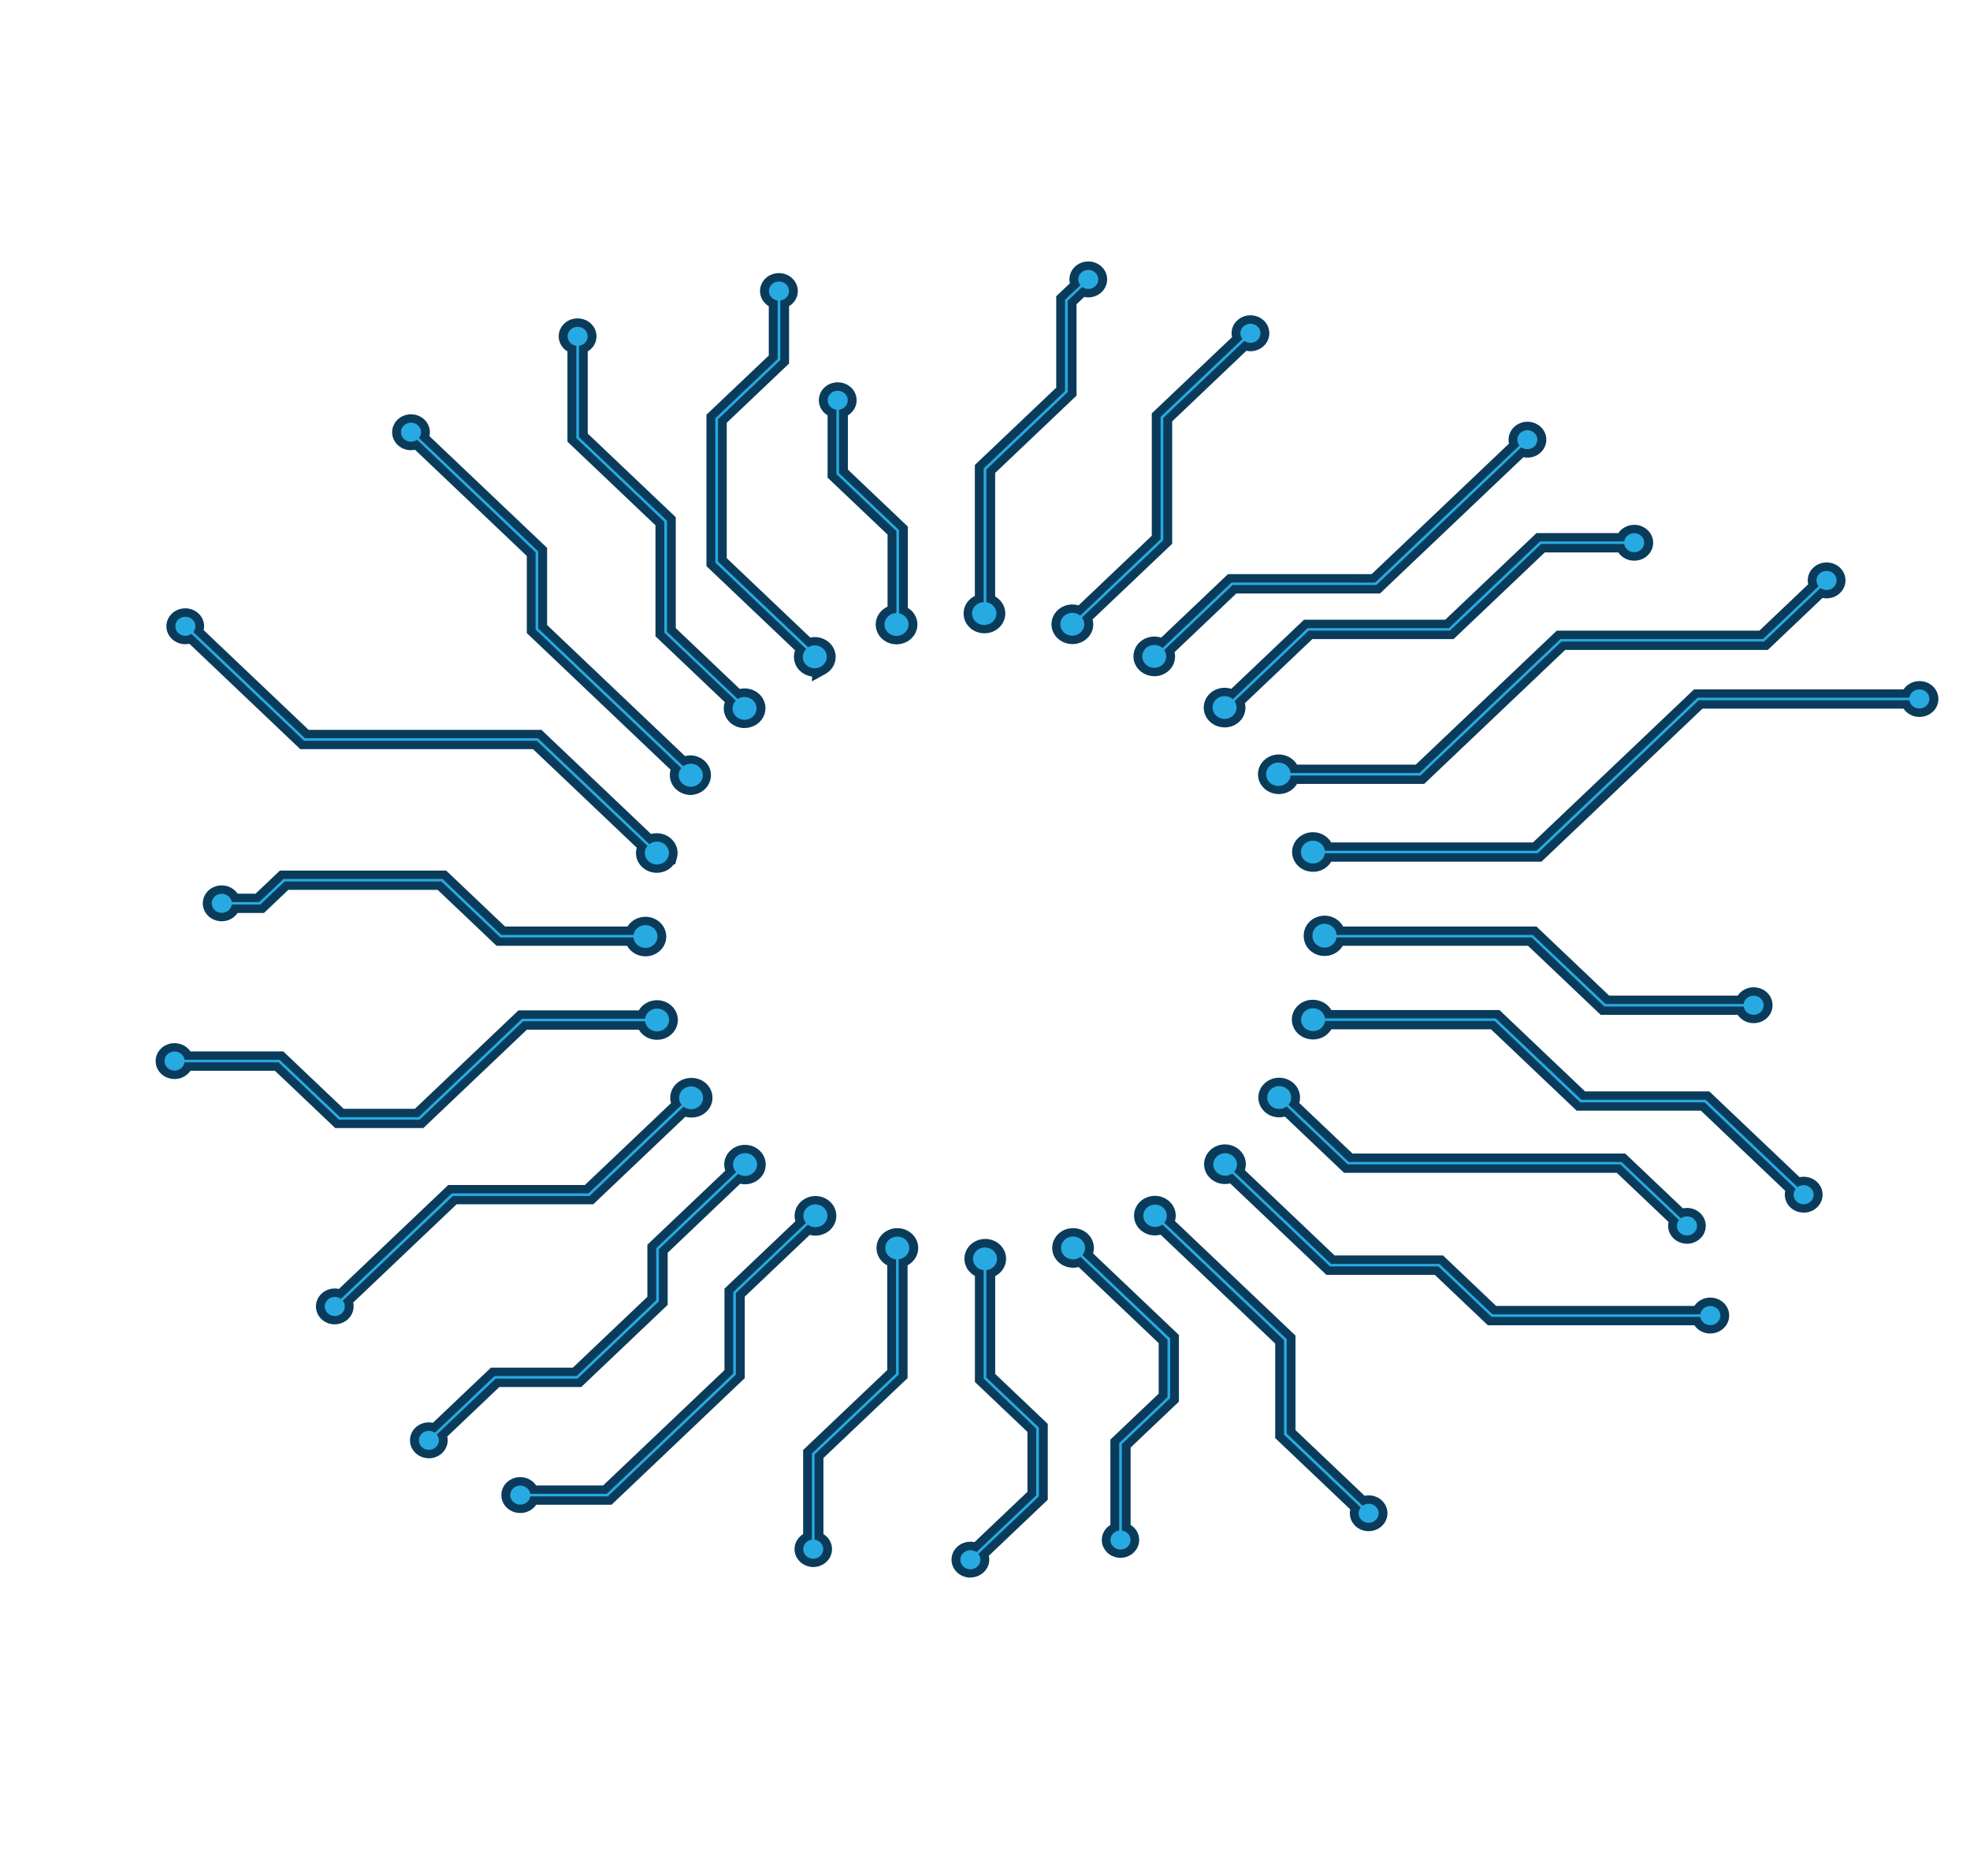 <svg
  width="546"
  height="520"
  viewBox="0 0 546 520"
  fill="none"
  xmlns="http://www.w3.org/2000/svg"
  class="flash"
>
<path
    d="M144.212 419.394C143.301 419.4 142.404 419.179 141.61 418.754C140.816 418.329 140.153 417.715 139.685 416.971C139.218 416.228 138.963 415.382 138.945 414.516C138.927 413.65 139.147 412.795 139.584 412.035C140.021 411.274 140.658 410.636 141.434 410.182C142.21 409.728 143.097 409.474 144.008 409.446C144.919 409.417 145.821 409.615 146.627 410.02C147.432 410.425 148.113 411.023 148.601 411.754H167.162L200.792 379.788V357.203L220.452 338.513C220.238 337.807 220.177 337.067 220.273 336.337C220.368 335.608 220.619 334.905 221.009 334.27C221.516 333.435 222.246 332.742 223.125 332.26C224.003 331.778 225 331.524 226.015 331.524C227.029 331.525 228.026 331.779 228.904 332.261C229.782 332.744 230.512 333.437 231.018 334.273C231.525 335.108 231.792 336.055 231.791 337.02C231.79 337.984 231.522 338.931 231.014 339.765C230.506 340.6 229.776 341.293 228.897 341.774C228.018 342.255 227.021 342.508 226.007 342.507C225.473 342.507 224.943 342.435 224.431 342.294L206.417 359.415V382.009L169.489 417.105H148.62C148.146 417.807 147.494 418.385 146.724 418.785C145.954 419.185 145.09 419.394 144.212 419.394Z"
    fill="#0A3B5B"
  />
<path
    d="M178.884 265.091C177.839 265.085 176.815 264.811 175.92 264.298C175.025 263.784 174.293 263.05 173.801 262.173H137.63L121.311 246.663H79.904L73.165 253.068H65.855C65.246 253.976 64.344 254.672 63.283 255.051C62.223 255.431 61.062 255.473 59.974 255.172C58.887 254.87 57.931 254.242 57.251 253.38C56.572 252.519 56.204 251.471 56.204 250.395C56.204 249.318 56.572 248.27 57.251 247.409C57.931 246.548 58.887 245.919 59.974 245.618C61.062 245.316 62.223 245.359 63.283 245.738C64.344 246.117 65.246 246.813 65.855 247.721H70.838L77.577 241.316H123.662L139.981 256.827H173.911C174.423 255.998 175.155 255.311 176.034 254.836C176.913 254.36 177.908 254.112 178.92 254.117C179.931 254.122 180.923 254.38 181.797 254.864C182.671 255.348 183.396 256.042 183.898 256.876C184.401 257.71 184.665 258.655 184.663 259.616C184.66 260.578 184.392 261.521 183.886 262.353C183.379 263.185 182.651 263.876 181.775 264.356C180.899 264.837 179.905 265.09 178.894 265.091V265.091H178.884Z"
    fill="#0A3B5B"
  />
<path
    d="M225.05 187.521C224.201 187.415 223.387 187.13 222.669 186.688C221.95 186.245 221.345 185.655 220.897 184.962C220.448 184.268 220.169 183.488 220.078 182.679C219.987 181.87 220.087 181.052 220.371 180.284L195.799 156.93V114.958L213.071 98.548V84.869C212.115 84.291 211.383 83.433 210.984 82.426C210.585 81.418 210.54 80.314 210.857 79.281C211.174 78.247 211.836 77.339 212.742 76.693C213.648 76.047 214.75 75.697 215.883 75.697C217.016 75.697 218.119 76.047 219.025 76.693C219.931 77.339 220.592 78.247 220.909 79.281C221.226 80.314 221.182 81.418 220.783 82.426C220.384 83.433 219.652 84.291 218.696 84.869V100.769L201.424 117.179V154.723L224.569 176.724C225.917 176.438 227.328 176.62 228.546 177.237C229.765 177.854 230.711 178.865 231.212 180.088C231.714 181.311 231.738 182.663 231.281 183.902C230.824 185.14 229.915 186.182 228.719 186.838L225.05 188.865V187.521Z"
    fill="#0A3B5B"
  />
<path
    d="M467.548 344.751C466.768 344.748 465.998 344.58 465.295 344.258C464.592 343.937 463.974 343.47 463.486 342.892C462.997 342.314 462.651 341.64 462.471 340.918C462.292 340.197 462.285 339.446 462.45 338.722L448.096 325.088H372.503L356.108 309.506C355.362 309.709 354.581 309.767 353.811 309.676C353.042 309.585 352.299 309.347 351.629 308.976C350.304 308.246 349.338 307.045 348.944 305.637C348.551 304.23 348.761 302.732 349.53 301.472C350.299 300.213 351.563 299.295 353.043 298.921C354.524 298.547 356.101 298.747 357.426 299.477C358.539 300.088 359.405 301.034 359.888 302.165C360.371 303.297 360.442 304.549 360.091 305.724L374.845 319.746H450.433L466.439 334.954C466.81 334.872 467.19 334.831 467.571 334.832C468.255 334.83 468.932 334.957 469.563 335.205C470.195 335.454 470.768 335.819 471.25 336.279C471.979 336.975 472.475 337.86 472.675 338.823C472.876 339.786 472.772 340.784 472.378 341.691C471.983 342.598 471.314 343.374 470.457 343.921C469.599 344.468 468.59 344.762 467.557 344.765L467.548 344.751Z"
    fill="#0A3B5B"
  />
<path
    d="M297.211 178.533C296.388 178.534 295.575 178.368 294.825 178.047C294.076 177.725 293.407 177.255 292.863 176.668C292.32 176.081 291.915 175.391 291.675 174.643C291.435 173.895 291.366 173.107 291.473 172.332C291.579 171.557 291.858 170.812 292.292 170.148C292.725 169.484 293.303 168.915 293.986 168.48C294.669 168.045 295.443 167.753 296.254 167.625C297.065 167.496 297.896 167.534 298.691 167.736C298.773 167.754 298.854 167.777 298.934 167.804L319.227 148.512V114.587L341.463 93.454C341.264 92.609 341.301 91.73 341.569 90.902C341.838 90.075 342.328 89.329 342.993 88.737C343.658 88.145 344.474 87.728 345.36 87.528C346.246 87.327 347.172 87.35 348.046 87.594C348.92 87.838 349.712 88.294 350.344 88.918C350.976 89.541 351.425 90.311 351.648 91.151C351.871 91.99 351.86 92.87 351.615 93.704C351.371 94.538 350.901 95.297 350.254 95.906C349.635 96.498 348.869 96.93 348.026 97.163C347.184 97.395 346.293 97.42 345.437 97.236L324.877 116.803V150.728L302.822 171.689C303.072 172.594 303.072 173.544 302.822 174.448C302.495 175.624 301.767 176.663 300.751 177.402C299.735 178.141 298.49 178.539 297.211 178.533V178.533Z"
    fill="#0A3B5B"
  />
<path
    d="M272.853 175.543C271.558 175.548 270.299 175.138 269.279 174.38C268.259 173.621 267.538 172.559 267.23 171.364C266.922 170.169 267.047 168.91 267.583 167.79C268.12 166.67 269.037 165.754 270.187 165.19V128.886L292.742 107.45V82.119L296.516 78.532C296.317 77.687 296.354 76.808 296.622 75.981C296.89 75.153 297.381 74.407 298.046 73.815C298.711 73.223 299.527 72.806 300.413 72.606C301.299 72.405 302.225 72.428 303.099 72.672C303.973 72.916 304.765 73.372 305.397 73.996C306.029 74.62 306.478 75.389 306.701 76.229C306.924 77.068 306.913 77.948 306.668 78.782C306.423 79.616 305.954 80.375 305.306 80.984C304.824 81.444 304.251 81.809 303.619 82.058C302.988 82.306 302.311 82.433 301.627 82.431C301.245 82.431 300.864 82.391 300.49 82.314L298.367 84.336V109.666L275.813 131.098V165.339C276.897 165.955 277.739 166.892 278.21 168.006C278.681 169.12 278.754 170.35 278.42 171.507C278.085 172.665 277.36 173.686 276.356 174.415C275.353 175.144 274.125 175.541 272.862 175.543V175.543H272.853Z"
    fill="#0A3B5B"
  />
<path
    d="M225.407 434.376C224.282 434.367 223.19 434.014 222.292 433.37C221.395 432.725 220.74 431.822 220.424 430.796C220.108 429.77 220.149 428.674 220.54 427.672C220.931 426.669 221.651 425.813 222.594 425.23V401.93L245.915 379.766V350.744C244.793 350.157 243.909 349.232 243.4 348.115C242.891 346.998 242.786 345.752 243.103 344.573C243.42 343.394 244.139 342.347 245.149 341.599C246.158 340.85 247.401 340.441 248.682 340.436C249.962 340.43 251.209 340.83 252.225 341.57C253.241 342.311 253.97 343.351 254.297 344.528C254.624 345.705 254.531 346.951 254.032 348.072C253.533 349.193 252.657 350.125 251.54 350.722V382.005L228.22 404.142V425.23C229.163 425.813 229.883 426.669 230.274 427.672C230.665 428.674 230.705 429.77 230.39 430.796C230.074 431.822 229.419 432.725 228.521 433.37C227.624 434.014 226.532 434.367 225.407 434.376V434.376Z"
    fill="#0A3B5B"
  />
<path
    d="M486.018 283.613C485.143 283.611 484.282 283.399 483.514 282.999C482.747 282.598 482.098 282.021 481.626 281.32H443.66L423.514 262.173H372.147C371.525 263.234 370.55 264.07 369.375 264.547C368.2 265.025 366.891 265.118 365.654 264.812C364.417 264.506 363.322 263.819 362.541 262.857C361.759 261.895 361.337 260.715 361.338 259.5V259.31C361.335 258.076 361.77 256.876 362.573 255.906C363.377 254.936 364.501 254.252 365.764 253.965C367.027 253.678 368.355 253.804 369.533 254.323C370.712 254.843 371.671 255.725 372.256 256.827H425.846L445.988 275.974H481.626C482.113 275.242 482.794 274.645 483.599 274.24C484.404 273.835 485.306 273.637 486.217 273.665C487.128 273.693 488.015 273.946 488.79 274.4C489.566 274.854 490.204 275.492 490.641 276.252C491.078 277.012 491.299 277.867 491.281 278.732C491.264 279.598 491.009 280.444 490.543 281.188C490.076 281.931 489.413 282.546 488.619 282.971C487.826 283.397 486.929 283.618 486.018 283.613V283.613Z"
    fill="#0A3B5B"
  />
<path
    d="M310.561 431.838C309.437 431.828 308.347 431.475 307.451 430.83C306.555 430.186 305.901 429.284 305.585 428.259C305.27 427.234 305.31 426.14 305.699 425.138C306.089 424.136 306.807 423.28 307.748 422.696V399.044L321.136 386.32V372.298L298.962 351.224H298.91C298.417 351.344 297.91 351.406 297.401 351.409C296.386 351.41 295.389 351.157 294.51 350.674C293.631 350.192 292.901 349.498 292.395 348.662C291.888 347.826 291.622 346.878 291.624 345.914C291.625 344.949 291.894 344.002 292.404 343.168C292.781 342.541 293.286 341.993 293.889 341.554C294.492 341.115 295.181 340.795 295.916 340.612C296.402 340.488 296.903 340.425 297.406 340.427C298.301 340.425 299.184 340.622 299.986 341.001C300.787 341.381 301.484 341.932 302.022 342.612C302.56 343.292 302.924 344.082 303.086 344.918C303.247 345.755 303.2 346.616 302.951 347.433L326.747 370.05V388.523L313.359 401.247V422.683C314.3 423.267 315.018 424.123 315.408 425.125C315.797 426.126 315.837 427.221 315.522 428.246C315.207 429.271 314.553 430.172 313.657 430.816C312.761 431.461 311.67 431.814 310.547 431.824L310.561 431.838Z"
    fill="#0A3B5B"
  />
<path
    d="M363.903 241.656C362.884 241.659 361.881 241.405 360.998 240.92C360.115 240.435 359.383 239.737 358.876 238.896C358.369 238.056 358.105 237.102 358.11 236.133C358.116 235.164 358.392 234.213 358.909 233.378C359.427 232.543 360.168 231.853 361.057 231.378C361.945 230.903 362.951 230.66 363.97 230.674C364.99 230.688 365.988 230.958 366.862 231.457C367.736 231.956 368.456 232.665 368.948 233.514H424.885L469.527 191.086H527.591C528.2 190.177 529.102 189.481 530.162 189.102C531.223 188.723 532.384 188.681 533.472 188.982C534.559 189.283 535.515 189.912 536.195 190.773C536.874 191.634 537.242 192.682 537.242 193.759C537.242 194.836 536.874 195.883 536.195 196.745C535.515 197.606 534.559 198.234 533.472 198.536C532.384 198.837 531.223 198.795 530.162 198.416C529.102 198.036 528.2 197.34 527.591 196.432H471.859L427.217 238.861H368.929C368.556 239.504 368.048 240.069 367.438 240.521C366.828 240.973 366.127 241.302 365.379 241.489C364.897 241.606 364.401 241.663 363.903 241.656V241.656Z"
    fill="#0A3B5B"
  />
<path
    d="M499.887 336.116C499.106 336.117 498.335 335.951 497.63 335.63C496.926 335.31 496.306 334.843 495.817 334.264C495.329 333.685 494.983 333.009 494.806 332.286C494.629 331.563 494.625 330.811 494.795 330.087L471.417 307.868H436.974L413.248 285.32H368.986C368.485 286.172 367.753 286.883 366.866 287.377C365.979 287.872 364.97 288.133 363.942 288.133C363.447 288.133 362.955 288.073 362.476 287.957C361.727 287.786 361.021 287.474 360.401 287.04C359.78 286.606 359.257 286.059 358.863 285.43C358.468 284.801 358.21 284.104 358.103 283.379C357.996 282.653 358.043 281.915 358.241 281.208C358.439 280.5 358.783 279.837 359.255 279.258C359.726 278.679 360.314 278.195 360.985 277.835C361.656 277.475 362.395 277.247 363.161 277.162C363.926 277.078 364.701 277.14 365.441 277.345C366.188 277.532 366.888 277.862 367.497 278.313C368.107 278.765 368.613 279.33 368.986 279.973H415.58L439.306 302.522H473.749L498.774 326.305C499.147 326.224 499.528 326.183 499.911 326.183C501.3 326.183 502.631 326.707 503.613 327.64C504.595 328.574 505.146 329.839 505.146 331.159C505.146 332.478 504.595 333.744 503.613 334.677C502.631 335.61 501.3 336.134 499.911 336.134L499.887 336.116Z"
    fill="#0A3B5B"
  />
<path
    d="M474.001 369.647C473.125 369.644 472.264 369.432 471.497 369.031C470.729 368.629 470.08 368.051 469.608 367.349H412.363L397.652 353.368H367.606L340.954 328.037C340.487 328.151 340.008 328.207 339.526 328.205C338.306 328.208 337.117 327.845 336.127 327.168C335.137 326.49 334.399 325.532 334.016 324.431C333.634 323.331 333.628 322.143 333.998 321.039C334.369 319.934 335.098 318.969 336.08 318.282C337.062 317.595 338.248 317.221 339.468 317.213C340.688 317.205 341.879 317.564 342.871 318.238C343.863 318.912 344.606 319.868 344.992 320.967C345.379 322.067 345.389 323.254 345.023 324.36L369.9 348.003H399.941L414.657 361.985H469.608C470.097 361.254 470.777 360.657 471.583 360.253C472.388 359.849 473.29 359.652 474.2 359.681C475.11 359.709 475.997 359.963 476.772 360.417C477.548 360.871 478.185 361.509 478.622 362.269C479.058 363.028 479.279 363.883 479.261 364.748C479.244 365.613 478.989 366.459 478.523 367.203C478.056 367.946 477.394 368.561 476.601 368.986C475.808 369.412 474.912 369.633 474.001 369.629V369.647Z"
    fill="#0A3B5B"
  />
<path
    d="M379.338 424.433C378.556 424.434 377.785 424.268 377.08 423.947C376.375 423.626 375.755 423.159 375.266 422.58C374.777 422 374.431 421.324 374.255 420.6C374.078 419.876 374.075 419.124 374.245 418.399L353.433 398.628V372.434L321.664 342.241C321.151 342.382 320.619 342.453 320.084 342.453C319.07 342.454 318.074 342.202 317.195 341.721C316.316 341.24 315.586 340.547 315.078 339.713C314.57 338.879 314.302 337.933 314.301 336.969C314.299 336.006 314.565 335.058 315.071 334.223C315.576 333.388 316.304 332.694 317.182 332.211C318.059 331.728 319.055 331.472 320.069 331.471C321.083 331.469 322.079 331.721 322.958 332.201C323.838 332.682 324.568 333.374 325.077 334.207C325.47 334.842 325.723 335.547 325.82 336.278C325.918 337.009 325.857 337.751 325.643 338.459L359.058 370.217V396.416L378.21 414.618C378.582 414.54 378.962 414.501 379.343 414.5C380.027 414.499 380.704 414.626 381.337 414.874C381.969 415.122 382.543 415.487 383.026 415.948C383.755 416.644 384.251 417.529 384.452 418.493C384.652 419.456 384.548 420.454 384.153 421.362C383.757 422.269 383.088 423.045 382.23 423.592C381.371 424.138 380.362 424.431 379.328 424.433H379.338Z"
    fill="#0A3B5B"
  />
<path
    d="M268.955 437.297C267.566 437.297 266.235 436.773 265.253 435.84C264.271 434.907 263.719 433.641 263.719 432.321C263.719 431.002 264.271 429.736 265.253 428.803C266.235 427.87 267.566 427.346 268.955 427.346C269.336 427.346 269.715 427.386 270.087 427.463L284.77 413.514V396.918L270.202 383.072V353.67C269.092 353.067 268.225 352.131 267.736 351.008C267.247 349.886 267.164 348.641 267.499 347.469C267.834 346.297 268.569 345.264 269.589 344.531C270.609 343.799 271.855 343.409 273.133 343.422C274.411 343.436 275.649 343.852 276.651 344.605C277.653 345.359 278.365 346.407 278.673 347.586C278.981 348.765 278.869 350.008 278.354 351.119C277.839 352.231 276.95 353.149 275.827 353.729V380.846L290.396 394.692V415.712L274.066 431.236C274.231 431.96 274.224 432.711 274.045 433.432C273.866 434.154 273.519 434.828 273.031 435.406C272.542 435.984 271.924 436.451 271.221 436.773C270.518 437.094 269.749 437.263 268.969 437.265L268.955 437.297Z"
    fill="#0A3B5B"
  />
<path
    d="M118.859 404.214C117.471 404.214 116.139 403.69 115.158 402.757C114.176 401.824 113.624 400.558 113.624 399.238C113.624 397.919 114.176 396.653 115.158 395.72C116.139 394.787 117.471 394.263 118.859 394.263C119.24 394.263 119.62 394.303 119.992 394.38L136.074 379.096H158.776L179.427 359.465V345.022L201.015 324.504C200.62 323.355 200.637 322.114 201.063 320.975C201.49 319.837 202.301 318.864 203.371 318.211C204.441 317.557 205.709 317.259 206.976 317.363C208.243 317.467 209.438 317.968 210.374 318.787C211.31 319.606 211.933 320.696 212.147 321.888C212.361 323.079 212.153 324.305 211.556 325.372C210.959 326.439 210.007 327.288 208.847 327.786C207.688 328.284 206.388 328.403 205.151 328.123L185.052 347.252V361.7L161.089 384.474H138.392L123.957 398.193C124.123 398.918 124.116 399.669 123.937 400.391C123.759 401.114 123.412 401.788 122.924 402.367C122.435 402.945 121.816 403.413 121.113 403.735C120.41 404.057 119.64 404.225 118.859 404.228V404.214Z"
    fill="#0A3B5B"
  />
<path
    d="M92.797 367.105C91.409 367.105 90.077 366.58 89.096 365.647C88.114 364.714 87.562 363.449 87.562 362.129C87.562 360.809 88.114 359.544 89.096 358.611C90.077 357.678 91.409 357.153 92.797 357.153C93.18 357.153 93.562 357.194 93.935 357.276L124.247 328.467H162.108L185.976 305.782C185.731 304.966 185.69 304.107 185.854 303.273C186.017 302.438 186.383 301.652 186.92 300.974C187.458 300.297 188.154 299.747 188.953 299.368C189.752 298.988 190.632 298.791 191.525 298.789C192.297 298.768 193.066 298.895 193.787 299.161C194.507 299.427 195.163 299.828 195.717 300.34C196.272 300.852 196.712 301.464 197.013 302.141C197.314 302.817 197.469 303.544 197.469 304.278C197.469 305.013 197.314 305.74 197.013 306.416C196.712 307.093 196.272 307.705 195.717 308.217C195.163 308.728 194.507 309.129 193.787 309.396C193.066 309.662 192.297 309.788 191.525 309.767C190.992 309.767 190.462 309.696 189.95 309.555L164.43 333.813H126.555L97.89 361.057C98.055 361.781 98.048 362.531 97.869 363.252C97.69 363.974 97.344 364.648 96.856 365.226C96.368 365.803 95.75 366.27 95.048 366.592C94.346 366.914 93.577 367.083 92.797 367.087V367.105Z"
    fill="#0A3B5B"
  />
<path
    d="M92.921 312.698L76.192 296.799H52.786C52.177 297.707 51.275 298.403 50.214 298.782C49.154 299.162 47.993 299.204 46.905 298.903C45.818 298.601 44.862 297.973 44.182 297.112C43.502 296.25 43.135 295.203 43.135 294.126C43.135 293.049 43.502 292.001 44.182 291.14C44.862 290.279 45.818 289.65 46.905 289.349C47.993 289.048 49.154 289.09 50.214 289.469C51.275 289.848 52.177 290.544 52.786 291.453H78.519L95.253 307.352H114.99L143.698 280.067H177.047C177.511 279.275 178.174 278.604 178.978 278.114C179.781 277.624 180.699 277.331 181.651 277.261C182.602 277.192 183.557 277.347 184.43 277.713C185.303 278.079 186.067 278.645 186.654 279.361C187.24 280.076 187.632 280.919 187.792 281.813C187.953 282.707 187.878 283.625 187.574 284.484C187.27 285.344 186.747 286.119 186.051 286.74C185.355 287.361 184.509 287.808 183.586 288.042C183.1 288.169 182.597 288.232 182.092 288.232C181.064 288.231 180.055 287.969 179.169 287.474C178.283 286.978 177.552 286.267 177.052 285.414H146.031L117.322 312.698H92.921Z"
    fill="#0A3B5B"
  />
<path
    d="M182.04 241.936C181.545 241.935 181.053 241.876 180.574 241.76C179.838 241.576 179.148 241.256 178.543 240.818C177.938 240.38 177.43 239.833 177.047 239.208C176.665 238.584 176.416 237.893 176.315 237.177C176.213 236.461 176.262 235.732 176.457 235.034C176.454 235.008 176.454 234.982 176.457 234.957L147.73 207.659H83.222L52.495 178.452C52.122 178.532 51.74 178.571 51.358 178.569V178.569C50.495 178.571 49.646 178.369 48.885 177.983C48.124 177.597 47.475 177.038 46.996 176.356C46.517 175.674 46.223 174.891 46.139 174.075C46.056 173.259 46.186 172.436 46.518 171.679C46.85 170.922 47.374 170.255 48.042 169.737C48.711 169.219 49.504 168.866 50.351 168.71C51.198 168.553 52.072 168.598 52.896 168.84C53.72 169.082 54.469 169.514 55.075 170.097C55.688 170.69 56.135 171.419 56.375 172.217C56.615 173.016 56.641 173.86 56.45 174.67L85.535 202.312H150.066L180.436 231.171C181.417 230.903 182.455 230.888 183.445 231.126C184.435 231.364 185.34 231.847 186.069 232.526C186.798 233.205 187.325 234.056 187.595 234.992C187.865 235.927 187.87 236.914 187.608 237.852L187.132 239.584H186.756C186.227 240.308 185.522 240.9 184.701 241.309C183.88 241.719 182.967 241.934 182.04 241.936Z"
    fill="#0A3B5B"
  />
<path
    d="M191.415 220.356C190.522 220.354 189.642 220.156 188.843 219.777C188.044 219.398 187.348 218.848 186.81 218.171C186.272 217.493 185.906 216.707 185.742 215.873C185.577 215.038 185.618 214.179 185.861 213.363L146.007 175.48V154.107L115.033 124.674C114.661 124.752 114.281 124.791 113.9 124.792V124.792C113.219 124.793 112.544 124.665 111.914 124.418C111.285 124.17 110.713 123.807 110.231 123.349C109.583 122.74 109.114 121.982 108.869 121.148C108.624 120.314 108.612 119.434 108.835 118.595C109.057 117.755 109.507 116.986 110.138 116.362C110.769 115.738 111.561 115.281 112.435 115.037C113.309 114.793 114.234 114.77 115.121 114.969C116.007 115.169 116.823 115.586 117.488 116.177C118.153 116.768 118.644 117.514 118.913 118.341C119.182 119.169 119.219 120.048 119.021 120.893L151.637 151.877V173.259L189.859 209.586C190.372 209.449 190.902 209.379 191.435 209.378C192.938 209.419 194.365 210.015 195.412 211.04C196.46 212.065 197.047 213.438 197.047 214.867C197.047 216.296 196.46 217.669 195.412 218.693C194.365 219.718 192.938 220.315 191.435 220.356H191.415Z"
    fill="#0A3B5B"
  />
<path
    d="M206.369 201.819C205.457 201.821 204.556 201.617 203.743 201.224C202.929 200.831 202.226 200.26 201.69 199.557C201.154 198.855 200.801 198.042 200.661 197.185C200.521 196.328 200.596 195.451 200.882 194.627L181.668 176.367V145.608L157.272 122.422V97.417C156.317 96.839 155.584 95.981 155.185 94.974C154.786 93.966 154.742 92.862 155.059 91.829C155.376 90.795 156.037 89.887 156.943 89.24C157.85 88.594 158.952 88.245 160.085 88.245C161.218 88.245 162.32 88.594 163.226 89.24C164.133 89.887 164.794 90.795 165.111 91.829C165.428 92.862 165.384 93.966 164.985 94.974C164.585 95.981 163.853 96.839 162.898 97.417V120.183L187.294 143.365V174.123L205.018 190.968C205.464 190.868 205.921 190.818 206.379 190.819C207.91 190.819 209.378 191.397 210.461 192.426C211.544 193.455 212.152 194.85 212.152 196.306C212.152 197.761 211.544 199.156 210.461 200.185C209.378 201.214 207.91 201.792 206.379 201.792L206.369 201.819Z"
    fill="#0A3B5B"
  />
<path
    d="M248.494 178.605C247.184 178.607 245.911 178.185 244.886 177.409C243.86 176.633 243.143 175.548 242.852 174.334C242.561 173.119 242.713 171.846 243.283 170.725C243.854 169.603 244.809 168.699 245.991 168.161V148.182L229.371 132.395V115.139C228.416 114.56 227.683 113.703 227.284 112.695C226.885 111.687 226.841 110.584 227.158 109.55C227.475 108.516 228.136 107.608 229.042 106.962C229.949 106.316 231.051 105.967 232.184 105.967C233.317 105.967 234.419 106.316 235.326 106.962C236.232 107.608 236.893 108.516 237.21 109.55C237.527 110.584 237.483 111.687 237.084 112.695C236.685 113.703 235.952 114.56 234.997 115.139V130.17L251.616 145.965V168.491C252.559 169.065 253.305 169.888 253.764 170.858C254.224 171.828 254.376 172.904 254.204 173.955C254.031 175.006 253.541 175.987 252.793 176.778C252.044 177.569 251.07 178.136 249.989 178.411C249.502 178.539 248.999 178.604 248.494 178.605V178.605Z"
    fill="#0A3B5B"
  />
<path
    d="M319.917 187.43C318.385 187.43 316.915 186.852 315.832 185.822C314.748 184.792 314.14 183.396 314.14 181.939C314.14 180.483 314.748 179.086 315.832 178.056C316.915 177.026 318.385 176.448 319.917 176.448C320.565 176.447 321.208 176.548 321.821 176.746L340.345 159.142H380.161L418.236 122.955C418.038 122.111 418.075 121.232 418.344 120.405C418.612 119.578 419.103 118.832 419.768 118.241C420.433 117.649 421.248 117.233 422.134 117.033C423.02 116.832 423.945 116.855 424.819 117.099C425.693 117.342 426.485 117.798 427.116 118.421C427.748 119.045 428.198 119.814 428.421 120.653C428.644 121.492 428.634 122.371 428.39 123.205C428.146 124.039 427.678 124.798 427.031 125.407C426.548 125.868 425.974 126.233 425.342 126.481C424.71 126.73 424.032 126.857 423.347 126.854C422.966 126.854 422.587 126.814 422.215 126.737L382.465 164.511H342.648L325.543 180.768C325.733 181.57 325.73 182.403 325.536 183.205C325.341 184.007 324.958 184.756 324.417 185.398C323.876 186.041 323.19 186.559 322.409 186.914C321.628 187.27 320.774 187.454 319.908 187.453L319.917 187.43Z"
    fill="#0A3B5B"
  />
<path
    d="M339.431 201.625C338.591 201.629 337.76 201.46 336.996 201.128C336.232 200.796 335.553 200.309 335.007 199.703C334.461 199.096 334.061 198.383 333.834 197.614C333.608 196.845 333.561 196.039 333.696 195.251C333.831 194.463 334.145 193.712 334.617 193.051C335.088 192.391 335.706 191.835 336.426 191.425C337.147 191.014 337.953 190.758 338.788 190.673C339.623 190.589 340.468 190.679 341.263 190.936L361.414 171.785H400.55L425.841 147.775H448.534C449.142 146.867 450.045 146.171 451.105 145.792C452.165 145.412 453.327 145.37 454.414 145.671C455.502 145.973 456.457 146.601 457.137 147.463C457.817 148.324 458.185 149.372 458.185 150.448C458.185 151.525 457.817 152.573 457.137 153.434C456.457 154.295 455.502 154.924 454.414 155.225C453.327 155.526 452.165 155.484 451.105 155.105C450.045 154.726 449.142 154.03 448.534 153.122H428.154L402.873 177.149H363.727L345.037 194.917C345.234 195.721 345.236 196.557 345.045 197.363C344.854 198.168 344.475 198.922 343.934 199.569C343.394 200.215 342.707 200.738 341.925 201.097C341.143 201.456 340.285 201.643 339.417 201.643L339.431 201.625Z"
    fill="#0A3B5B"
  />
<path
    d="M354.428 220.112C353.542 220.111 352.669 219.917 351.875 219.544C351.081 219.172 350.387 218.631 349.848 217.964C349.308 217.296 348.937 216.52 348.764 215.695C348.59 214.87 348.617 214.018 348.845 213.205C349.176 212.038 349.902 211.007 350.911 210.271C351.92 209.535 353.156 209.136 354.428 209.134C355.436 209.135 356.427 209.386 357.302 209.862C358.178 210.338 358.908 211.022 359.42 211.848L359.477 211.943H392.402L431.476 174.806H487.637L501.153 161.96C500.954 161.115 500.991 160.236 501.259 159.408C501.527 158.581 502.018 157.834 502.683 157.243C503.348 156.651 504.164 156.234 505.05 156.034C505.936 155.833 506.862 155.856 507.736 156.1C508.61 156.344 509.402 156.8 510.034 157.424C510.666 158.047 511.115 158.817 511.338 159.656C511.561 160.496 511.55 161.376 511.305 162.21C511.06 163.044 510.591 163.803 509.943 164.412C509.462 164.873 508.889 165.238 508.257 165.487C507.625 165.735 506.948 165.862 506.265 165.859C505.882 165.859 505.501 165.819 505.127 165.742L489.964 180.153H433.804L394.73 217.289H359.472C358.97 218.153 358.23 218.871 357.331 219.365C356.448 219.85 355.447 220.108 354.428 220.112V220.112Z"
    fill="#0A3B5B"
  />
<path
    d="M224.326 339.758C225.092 340.177 226.001 340.29 226.855 340.072C227.708 339.854 228.435 339.323 228.876 338.595C229.18 338.096 229.335 337.529 229.324 336.953C229.313 336.377 229.137 335.814 228.815 335.326C228.493 334.838 228.037 334.443 227.496 334.183C226.955 333.923 226.35 333.809 225.745 333.852C225.141 333.894 224.56 334.093 224.066 334.426C223.571 334.76 223.182 335.215 222.939 335.743C222.697 336.271 222.611 336.852 222.69 337.423C222.769 337.994 223.011 338.534 223.389 338.984L203.214 358.158V380.752L168.152 414.075H146.959C146.864 413.41 146.508 412.804 145.961 412.379C145.414 411.954 144.718 411.743 144.013 411.788C143.309 411.833 142.648 412.13 142.166 412.621C141.683 413.111 141.415 413.757 141.415 414.428C141.415 415.099 141.683 415.745 142.166 416.236C142.648 416.726 143.309 417.023 144.013 417.068C144.718 417.113 145.414 416.902 145.961 416.477C146.508 416.052 146.864 415.446 146.959 414.781H168.461L203.957 381.042V358.425L223.917 339.454C224.046 339.565 224.182 339.666 224.326 339.758Z"
    fill="#27AAE1"
  />
<path
    d="M178.875 256.429C178.077 256.433 177.307 256.71 176.705 257.208C176.103 257.706 175.709 258.393 175.595 259.143H138.949L122.629 243.633H78.591L71.847 250.038H64.232C64.138 249.371 63.781 248.764 63.233 248.338C62.685 247.913 61.987 247.701 61.282 247.746C60.576 247.791 59.914 248.089 59.431 248.58C58.948 249.071 58.679 249.718 58.679 250.391C58.679 251.063 58.948 251.71 59.431 252.201C59.914 252.692 60.576 252.991 61.282 253.035C61.987 253.08 62.685 252.868 63.233 252.443C63.781 252.017 64.138 251.41 64.232 250.743H72.156L78.895 244.338H122.343L138.663 259.849H175.576C175.629 260.463 175.869 261.049 176.268 261.535C176.666 262.022 177.204 262.387 177.818 262.587C178.431 262.786 179.092 262.811 179.721 262.659C180.349 262.507 180.916 262.183 181.354 261.729C181.792 261.274 182.081 260.708 182.185 260.1C182.289 259.492 182.205 258.868 181.941 258.305C181.678 257.742 181.248 257.264 180.703 256.93C180.158 256.596 179.523 256.421 178.875 256.425V256.429Z"
    fill="#27AAE1"
  />
<path
    d="M222.932 183.672C223.225 184.153 223.647 184.552 224.154 184.829C224.661 185.106 225.236 185.251 225.821 185.25C226.41 185.245 226.987 185.089 227.491 184.798V184.798C227.87 184.59 228.203 184.313 228.469 183.983C228.736 183.653 228.931 183.277 229.045 182.875C229.158 182.473 229.187 182.054 229.13 181.642C229.073 181.229 228.931 180.832 228.712 180.472C228.493 180.111 228.202 179.795 227.855 179.542C227.508 179.289 227.112 179.103 226.689 178.995C226.266 178.888 225.825 178.86 225.391 178.914C224.957 178.969 224.539 179.103 224.16 179.311C224.103 179.343 224.06 179.384 224.003 179.415L199.002 155.654V116.211L216.269 99.801V83.304C216.97 83.215 217.61 82.876 218.058 82.356C218.506 81.835 218.73 81.172 218.683 80.501C218.636 79.83 218.322 79.201 217.806 78.742C217.289 78.282 216.608 78.026 215.9 78.026C215.192 78.026 214.511 78.282 213.994 78.742C213.478 79.201 213.164 79.83 213.117 80.501C213.07 81.172 213.294 81.835 213.742 82.356C214.19 82.876 214.83 83.215 215.531 83.304V99.507L198.259 115.922V155.976L223.436 179.904C222.935 180.396 222.615 181.029 222.524 181.708C222.433 182.387 222.576 183.076 222.932 183.672Z"
    fill="#27AAE1"
  />
<path
    d="M356.198 301.477C355.819 301.269 355.401 301.134 354.967 301.08C354.533 301.026 354.092 301.053 353.669 301.161C353.246 301.269 352.85 301.454 352.503 301.708C352.156 301.961 351.865 302.277 351.646 302.637C351.427 302.997 351.285 303.395 351.228 303.807C351.171 304.22 351.2 304.639 351.313 305.041C351.427 305.442 351.622 305.819 351.889 306.149C352.155 306.479 352.488 306.756 352.867 306.964C353.371 307.243 353.944 307.39 354.528 307.389C355.286 307.389 356.021 307.143 356.612 306.692L373.517 322.754H449.096L465.339 338.206C464.91 338.74 464.71 339.41 464.781 340.079C464.851 340.748 465.187 341.367 465.719 341.81C466.252 342.253 466.941 342.486 467.648 342.464C468.356 342.442 469.027 342.165 469.528 341.689C470.028 341.214 470.32 340.575 470.343 339.903C470.367 339.231 470.12 338.575 469.655 338.069C469.189 337.563 468.538 337.244 467.834 337.177C467.13 337.11 466.425 337.3 465.863 337.708L449.415 322.076H373.822L357.136 306.217C357.239 306.092 357.332 305.961 357.416 305.824C357.639 305.463 357.784 305.063 357.843 304.649C357.902 304.234 357.874 303.813 357.761 303.409C357.647 303.005 357.451 302.626 357.183 302.294C356.915 301.963 356.58 301.685 356.198 301.477V301.477Z"
    fill="#27AAE1"
  />
<path
    d="M296.349 176.1C297.014 176.265 297.716 176.23 298.36 176.001C299.003 175.772 299.556 175.36 299.943 174.821C300.33 174.281 300.533 173.641 300.522 172.988C300.512 172.336 300.29 171.702 299.886 171.174L322.411 149.76V115.836L344.876 94.486C345.437 94.893 346.14 95.082 346.843 95.015C347.546 94.948 348.196 94.63 348.661 94.125C349.126 93.62 349.371 92.965 349.348 92.294C349.324 91.623 349.033 90.986 348.534 90.511C348.034 90.037 347.364 89.76 346.658 89.738C345.952 89.715 345.263 89.949 344.732 90.391C344.2 90.833 343.865 91.45 343.795 92.118C343.724 92.786 343.923 93.455 344.352 93.988L321.669 115.542V149.466L299.386 170.649C298.96 170.296 298.446 170.052 297.893 169.939C297.341 169.827 296.767 169.85 296.226 170.007C295.685 170.163 295.195 170.448 294.802 170.834C294.409 171.22 294.126 171.695 293.979 172.214C293.865 172.617 293.836 173.038 293.893 173.451C293.951 173.865 294.094 174.264 294.314 174.625C294.534 174.986 294.828 175.303 295.177 175.556C295.526 175.809 295.925 175.993 296.349 176.1V176.1Z"
    fill="#27AAE1"
  />
<path
    d="M272.853 173.223C273.689 173.22 274.493 172.918 275.106 172.377C275.719 171.836 276.095 171.096 276.16 170.304C276.226 169.512 275.975 168.725 275.458 168.1C274.942 167.475 274.197 167.058 273.371 166.931V130.134L295.921 108.698V83.368L299.928 79.559C300.49 79.966 301.193 80.156 301.896 80.089C302.599 80.022 303.248 79.703 303.713 79.198C304.178 78.693 304.424 78.038 304.4 77.368C304.377 76.697 304.086 76.059 303.586 75.585C303.087 75.11 302.416 74.833 301.711 74.811C301.005 74.789 300.316 75.022 299.785 75.464C299.253 75.906 298.918 76.524 298.847 77.192C298.777 77.859 298.976 78.528 299.405 79.061L295.183 83.078V108.409L272.629 129.84V166.899C272.191 166.913 271.761 167.009 271.363 167.181C270.964 167.353 270.605 167.598 270.306 167.902C270.007 168.206 269.774 168.563 269.62 168.952C269.466 169.342 269.395 169.756 269.409 170.172C269.424 170.588 269.525 170.997 269.706 171.375C269.887 171.754 270.144 172.095 270.464 172.38C270.784 172.664 271.159 172.885 271.569 173.032C271.979 173.178 272.415 173.246 272.853 173.232V173.223Z"
    fill="#27AAE1"
  />
<path
    d="M249.551 342.879C249.128 342.771 248.687 342.744 248.253 342.799C247.82 342.854 247.401 342.989 247.023 343.197C246.644 343.406 246.312 343.683 246.046 344.013C245.78 344.343 245.585 344.72 245.472 345.122C245.359 345.524 245.331 345.943 245.388 346.355C245.446 346.768 245.589 347.165 245.808 347.525C246.027 347.885 246.319 348.2 246.666 348.453C247.013 348.706 247.41 348.891 247.833 348.999C248 349.042 248.17 349.072 248.342 349.089V380.752L225.021 402.889V426.79C224.321 426.88 223.683 427.219 223.237 427.738C222.79 428.258 222.567 428.92 222.615 429.59C222.662 430.259 222.975 430.887 223.491 431.345C224.006 431.804 224.686 432.059 225.392 432.059C226.099 432.059 226.779 431.804 227.294 431.345C227.81 430.887 228.123 430.259 228.17 429.59C228.218 428.92 227.995 428.258 227.548 427.738C227.102 427.219 226.464 426.88 225.764 426.79V403.183L249.084 381.019V349.062C249.853 348.975 250.566 348.637 251.101 348.106C251.636 347.574 251.959 346.882 252.016 346.148C252.072 345.414 251.858 344.685 251.41 344.085C250.962 343.485 250.308 343.052 249.56 342.86L249.551 342.879Z"
    fill="#27AAE1"
  />
<path
    d="M367.116 262.667C367.934 262.664 368.722 262.375 369.33 261.855C369.938 261.335 370.324 260.621 370.414 259.849H424.528L444.669 278.996H483.272C483.367 279.662 483.724 280.27 484.271 280.695C484.819 281.121 485.517 281.332 486.222 281.288C486.928 281.243 487.59 280.945 488.073 280.454C488.557 279.963 488.825 279.315 488.825 278.643C488.825 277.97 488.557 277.323 488.073 276.832C487.59 276.341 486.928 276.043 486.222 275.998C485.517 275.953 484.819 276.165 484.271 276.591C483.724 277.016 483.367 277.624 483.272 278.29H444.979L424.823 259.147H370.424C370.401 258.308 370.028 257.511 369.387 256.932C368.746 256.354 367.89 256.041 367.006 256.063C366.123 256.084 365.284 256.438 364.676 257.048C364.067 257.657 363.738 258.471 363.761 259.31V259.5C363.76 259.918 363.847 260.332 364.016 260.717C364.185 261.103 364.433 261.453 364.745 261.747C365.057 262.042 365.427 262.274 365.834 262.432C366.241 262.59 366.676 262.67 367.116 262.667V262.667Z"
    fill="#27AAE1"
  />
<path
    d="M300.628 345.095C300.467 344.525 300.141 344.009 299.687 343.606C299.233 343.202 298.67 342.928 298.06 342.813C297.451 342.698 296.82 342.747 296.239 342.955C295.657 343.162 295.148 343.52 294.77 343.989C294.391 344.457 294.158 345.016 294.096 345.604C294.034 346.191 294.147 346.783 294.42 347.313C294.694 347.843 295.118 348.29 295.645 348.603C296.172 348.916 296.78 349.083 297.401 349.085C297.695 349.084 297.988 349.047 298.272 348.976C298.709 348.863 299.117 348.668 299.472 348.402L323.578 371.312V387.279L310.19 400.003V424.253C309.49 424.342 308.852 424.681 308.405 425.201C307.958 425.721 307.736 426.382 307.783 427.052C307.83 427.722 308.143 428.349 308.659 428.808C309.175 429.266 309.855 429.521 310.561 429.521C311.267 429.521 311.947 429.266 312.463 428.808C312.978 428.349 313.292 427.722 313.339 427.052C313.386 426.382 313.164 425.721 312.717 425.201C312.27 424.681 311.632 424.342 310.932 424.253V400.279L324.32 387.555V371.004L299.99 347.886C300.319 347.501 300.548 347.047 300.659 346.563C300.77 346.078 300.759 345.575 300.628 345.095Z"
    fill="#27AAE1"
  />
<path
    d="M531.956 191.09C531.283 191.091 530.633 191.324 530.127 191.746C529.621 192.167 529.293 192.749 529.205 193.383H470.512L425.87 235.812H367.182C367.166 235.659 367.139 235.508 367.102 235.359C366.939 234.79 366.612 234.274 366.158 233.872C365.704 233.469 365.14 233.195 364.531 233.081C363.921 232.966 363.29 233.016 362.709 233.225C362.128 233.433 361.62 233.792 361.242 234.261C360.864 234.729 360.631 235.289 360.57 235.876C360.509 236.464 360.622 237.056 360.897 237.585C361.171 238.115 361.596 238.561 362.123 238.874C362.65 239.186 363.258 239.352 363.879 239.353C364.174 239.354 364.467 239.316 364.75 239.24C365.397 239.074 365.977 238.726 366.412 238.242C366.848 237.757 367.119 237.16 367.192 236.526H426.179L470.822 194.098H529.205C529.277 194.6 529.5 195.073 529.847 195.458C530.194 195.844 530.651 196.126 531.162 196.271C531.673 196.417 532.218 196.419 532.731 196.278C533.244 196.137 533.703 195.859 534.054 195.476C534.404 195.094 534.632 194.624 534.709 194.122C534.786 193.62 534.709 193.107 534.488 192.645C534.267 192.184 533.91 191.792 533.461 191.518C533.012 191.244 532.489 191.098 531.956 191.099V191.09Z"
    fill="#27AAE1"
  />
<path
    d="M498.207 329.05L472.735 304.842H438.292L414.566 282.293H367.235C367.167 281.721 366.936 281.177 366.566 280.72C366.197 280.263 365.704 279.911 365.14 279.701C364.575 279.49 363.962 279.431 363.364 279.528C362.767 279.624 362.208 279.874 361.749 280.25C361.29 280.626 360.948 281.114 360.759 281.662C360.57 282.209 360.542 282.795 360.677 283.356C360.812 283.918 361.106 284.433 361.527 284.848C361.948 285.262 362.48 285.56 363.066 285.708C363.347 285.775 363.637 285.81 363.927 285.812C364.662 285.813 365.376 285.582 365.959 285.157C366.542 284.731 366.96 284.135 367.149 283.46V283.46C367.189 283.311 367.216 283.16 367.23 283.008H414.248L437.973 305.556H472.416L497.674 329.557C497.246 330.09 497.046 330.759 497.117 331.427C497.187 332.095 497.522 332.712 498.054 333.154C498.586 333.596 499.274 333.829 499.98 333.807C500.686 333.785 501.357 333.508 501.856 333.034C502.355 332.559 502.646 331.922 502.67 331.251C502.693 330.58 502.448 329.925 501.983 329.42C501.518 328.915 500.868 328.597 500.165 328.53C499.462 328.463 498.759 328.652 498.198 329.059L498.207 329.05Z"
    fill="#27AAE1"
  />
<path
    d="M474.001 362.029C473.329 362.03 472.68 362.264 472.175 362.685C471.67 363.107 471.343 363.689 471.255 364.323H413.667L398.956 350.341H368.91L342.049 324.812C342.595 324.206 342.876 323.425 342.836 322.629C342.795 321.833 342.435 321.081 341.83 320.529C341.225 319.977 340.421 319.666 339.582 319.659C338.743 319.653 337.934 319.952 337.319 320.495C336.705 321.037 336.332 321.783 336.278 322.579C336.224 323.374 336.492 324.159 337.028 324.773C337.564 325.387 338.326 325.782 339.159 325.878C339.991 325.975 340.831 325.765 341.506 325.291L368.606 351.047H398.647L413.401 365.028H471.279C471.351 365.531 471.574 366.004 471.922 366.389C472.269 366.775 472.726 367.057 473.237 367.202C473.749 367.347 474.294 367.349 474.807 367.208C475.32 367.067 475.779 366.788 476.129 366.405C476.48 366.022 476.707 365.552 476.784 365.049C476.86 364.547 476.783 364.034 476.561 363.573C476.339 363.111 475.982 362.72 475.532 362.446C475.082 362.173 474.559 362.028 474.025 362.029H474.001Z"
    fill="#27AAE1"
  />
<path
    d="M377.658 417.364L356.622 397.371V371.181L322.697 338.934C323.201 338.33 323.451 337.569 323.396 336.799C323.342 336.03 322.989 335.307 322.404 334.772C321.82 334.237 321.047 333.928 320.236 333.905C319.425 333.882 318.634 334.147 318.017 334.648C317.4 335.149 317.002 335.85 316.9 336.616C316.798 337.381 316.999 338.154 317.464 338.786C317.93 339.418 318.626 339.862 319.417 340.033C320.209 340.203 321.039 340.087 321.745 339.708C321.888 339.625 322.023 339.531 322.15 339.427L355.865 371.47V397.669L377.115 417.866C376.687 418.399 376.488 419.068 376.558 419.736C376.629 420.404 376.964 421.021 377.495 421.463C378.027 421.905 378.715 422.138 379.421 422.116C380.127 422.094 380.798 421.817 381.297 421.342C381.797 420.868 382.088 420.23 382.111 419.56C382.135 418.889 381.889 418.234 381.424 417.729C380.959 417.224 380.309 416.905 379.606 416.838C378.904 416.771 378.2 416.961 377.639 417.368L377.658 417.364Z"
    fill="#27AAE1"
  />
<path
    d="M273.371 352.087C274.217 351.997 274.995 351.603 275.545 350.985C276.094 350.366 276.374 349.572 276.326 348.764C276.279 347.956 275.908 347.196 275.289 346.64C274.671 346.084 273.851 345.774 273 345.774C272.149 345.774 271.33 346.084 270.711 346.64C270.092 347.196 269.721 347.956 269.674 348.764C269.626 349.572 269.906 350.366 270.455 350.985C271.005 351.603 271.783 351.997 272.629 352.087V382.14L287.197 395.986V414.5L270.639 430.241C270.078 429.834 269.375 429.644 268.672 429.711C267.969 429.778 267.319 430.097 266.854 430.602C266.389 431.107 266.144 431.761 266.167 432.432C266.191 433.103 266.482 433.741 266.981 434.215C267.481 434.69 268.151 434.966 268.857 434.989C269.563 435.011 270.251 434.778 270.783 434.336C271.315 433.894 271.65 433.276 271.72 432.608C271.791 431.94 271.592 431.272 271.163 430.738L287.94 414.794V395.692L273.371 381.846V352.087Z"
    fill="#27AAE1"
  />
<path
    d="M160.075 382.14L182.611 360.722V346.275L204.589 325.391C205.148 325.761 205.812 325.962 206.493 325.965C207.257 325.967 207.998 325.719 208.593 325.264C209.187 324.808 209.599 324.172 209.759 323.462C209.919 322.752 209.817 322.012 209.471 321.365C209.125 320.717 208.555 320.203 207.858 319.907C207.16 319.612 206.377 319.553 205.639 319.741C204.901 319.928 204.254 320.351 203.805 320.939C203.356 321.526 203.134 322.242 203.174 322.967C203.215 323.692 203.516 324.382 204.028 324.921L181.864 345.986V360.433L159.766 381.435H137.073L120.54 397.149C119.978 396.746 119.276 396.561 118.576 396.631C117.877 396.701 117.231 397.022 116.771 397.527C116.31 398.033 116.069 398.686 116.096 399.354C116.122 400.022 116.415 400.656 116.915 401.127C117.415 401.597 118.084 401.87 118.788 401.89C119.491 401.909 120.176 401.674 120.703 401.231C121.231 400.789 121.562 400.173 121.63 399.507C121.698 398.841 121.497 398.176 121.068 397.646L137.378 382.14H160.075Z"
    fill="#27AAE1"
  />
<path
    d="M125.546 331.511H163.412L189.44 306.769C190.085 307.265 190.901 307.515 191.729 307.47C192.557 307.425 193.337 307.088 193.918 306.525C194.498 305.962 194.837 305.213 194.867 304.425C194.898 303.638 194.618 302.867 194.083 302.265C193.547 301.663 192.795 301.273 191.973 301.17C191.15 301.067 190.317 301.259 189.636 301.709C188.955 302.159 188.475 302.834 188.29 303.603C188.105 304.371 188.229 305.177 188.636 305.864C188.721 305.999 188.815 306.129 188.917 306.253L163.107 330.783H125.237L94.478 360.04C93.916 359.632 93.213 359.443 92.51 359.51C91.807 359.577 91.157 359.895 90.692 360.401C90.227 360.906 89.982 361.56 90.005 362.231C90.029 362.902 90.32 363.539 90.819 364.014C91.319 364.489 91.989 364.765 92.695 364.787C93.401 364.81 94.09 364.576 94.621 364.134C95.153 363.692 95.488 363.075 95.558 362.407C95.629 361.739 95.43 361.071 95.001 360.537L125.546 331.511Z"
    fill="#27AAE1"
  />
<path
    d="M93.935 310.378H116.304L145.012 283.094H178.803C178.819 283.246 178.846 283.397 178.884 283.546C179.073 284.22 179.491 284.816 180.072 285.242C180.654 285.667 181.367 285.898 182.101 285.898C182.394 285.898 182.686 285.86 182.968 285.785C183.553 285.637 184.086 285.339 184.507 284.925C184.928 284.51 185.222 283.994 185.357 283.433C185.492 282.871 185.464 282.285 185.274 281.737C185.085 281.19 184.742 280.702 184.283 280.326C183.823 279.95 183.265 279.701 182.667 279.604C182.069 279.508 181.455 279.568 180.891 279.779C180.326 279.99 179.833 280.343 179.465 280.8C179.096 281.258 178.866 281.802 178.798 282.375H144.722L116.013 309.659H94.239L77.51 293.76H51.144C51.05 293.093 50.693 292.485 50.146 292.059C49.598 291.633 48.901 291.421 48.194 291.466C47.488 291.51 46.826 291.808 46.343 292.299C45.859 292.79 45.59 293.438 45.59 294.11C45.59 294.783 45.859 295.43 46.343 295.922C46.826 296.413 47.488 296.711 48.194 296.755C48.901 296.8 49.598 296.588 50.146 296.162C50.693 295.736 51.05 295.128 51.144 294.461H77.201L93.935 310.378Z"
    fill="#27AAE1"
  />
<path
    d="M53.057 175.706L84.235 205.334H148.781L179.441 234.478C179.156 234.818 178.948 235.21 178.832 235.631C178.719 236.034 178.69 236.455 178.749 236.869C178.807 237.283 178.951 237.681 179.172 238.042C179.393 238.403 179.687 238.718 180.037 238.971C180.387 239.223 180.786 239.407 181.212 239.512C181.492 239.58 181.779 239.615 182.068 239.616C182.802 239.616 183.516 239.385 184.097 238.96C184.679 238.534 185.097 237.938 185.286 237.264C185.468 236.618 185.431 235.934 185.179 235.31C184.927 234.686 184.474 234.153 183.885 233.789C183.295 233.424 182.599 233.246 181.897 233.281C181.194 233.315 180.521 233.56 179.974 233.98L149.091 204.633H84.53L53.595 175.209C54.023 174.675 54.222 174.007 54.152 173.339C54.081 172.671 53.746 172.054 53.215 171.612C52.683 171.17 51.995 170.936 51.289 170.959C50.583 170.981 49.912 171.257 49.413 171.732C48.913 172.207 48.623 172.844 48.599 173.515C48.575 174.186 48.821 174.84 49.286 175.345C49.751 175.851 50.401 176.169 51.104 176.236C51.806 176.303 52.51 176.114 53.071 175.706H53.057Z"
    fill="#27AAE1"
  />
<path
    d="M115.595 121.907L148.434 153.117V174.499L188.831 212.911C188.721 213.033 188.621 213.163 188.532 213.3C188.114 213.989 187.982 214.801 188.162 215.578C188.341 216.354 188.819 217.039 189.501 217.499C190.184 217.959 191.023 218.16 191.853 218.063C192.683 217.966 193.446 217.578 193.991 216.975C194.537 216.372 194.826 215.598 194.802 214.803C194.779 214.008 194.444 213.251 193.864 212.678C193.284 212.105 192.499 211.759 191.665 211.707C190.83 211.654 190.004 211.9 189.35 212.395L149.186 174.223V152.837L116.118 121.409C116.547 120.875 116.746 120.207 116.675 119.539C116.605 118.871 116.27 118.254 115.738 117.812C115.207 117.37 114.518 117.136 113.812 117.159C113.106 117.181 112.436 117.458 111.936 117.932C111.437 118.407 111.146 119.044 111.122 119.715C111.099 120.386 111.344 121.04 111.81 121.546C112.275 122.051 112.924 122.369 113.627 122.436C114.33 122.503 115.033 122.314 115.595 121.907V121.907Z"
    fill="#27AAE1"
  />
<path
    d="M159.728 95.856V121.454L184.124 144.636V175.394L203.918 194.207C203.338 194.799 203.018 195.581 203.025 196.39C203.032 197.2 203.365 197.976 203.956 198.56C204.547 199.143 205.351 199.489 206.202 199.527C207.053 199.565 207.887 199.291 208.532 198.762C209.177 198.234 209.585 197.49 209.671 196.685C209.757 195.879 209.515 195.073 208.995 194.431C208.475 193.79 207.716 193.362 206.875 193.236C206.033 193.111 205.173 193.296 204.47 193.754L184.867 175.123V144.364L160.47 121.178V95.856C161.17 95.767 161.808 95.428 162.255 94.908C162.702 94.389 162.924 93.727 162.877 93.057C162.83 92.388 162.517 91.76 162.001 91.301C161.485 90.843 160.805 90.588 160.099 90.588C159.393 90.588 158.713 90.843 158.197 91.301C157.682 91.76 157.368 92.388 157.321 93.057C157.274 93.727 157.496 94.389 157.943 94.908C158.39 95.428 159.028 95.767 159.728 95.856Z"
    fill="#27AAE1"
  />
<path
    d="M231.813 113.574V131.423L248.437 147.223V169.939C247.554 169.946 246.709 170.287 246.09 170.886C245.47 171.485 245.127 172.293 245.134 173.133C245.142 173.972 245.5 174.775 246.13 175.364C246.76 175.952 247.611 176.279 248.494 176.272C248.787 176.272 249.078 176.234 249.36 176.159C250.081 175.972 250.715 175.56 251.159 174.989C251.604 174.419 251.834 173.723 251.813 173.013C251.791 172.304 251.52 171.622 251.041 171.076C250.563 170.531 249.905 170.154 249.175 170.007V146.938L232.546 131.134V113.574C233.246 113.485 233.884 113.146 234.33 112.626C234.777 112.106 235 111.445 234.952 110.775C234.905 110.105 234.592 109.478 234.076 109.019C233.56 108.561 232.881 108.306 232.174 108.306C231.468 108.306 230.788 108.561 230.273 109.019C229.757 109.478 229.444 110.105 229.396 110.775C229.349 111.445 229.572 112.106 230.019 112.626C230.465 113.146 231.103 113.485 231.803 113.574H231.813Z"
    fill="#27AAE1"
  />
<path
    d="M341.339 161.462L322.207 179.646C322.019 179.472 321.81 179.32 321.583 179.194C321.204 178.986 320.785 178.851 320.351 178.797C319.917 178.743 319.476 178.77 319.053 178.878C318.63 178.986 318.233 179.172 317.886 179.426C317.539 179.68 317.248 179.996 317.029 180.356C316.81 180.717 316.668 181.115 316.611 181.527C316.554 181.94 316.583 182.359 316.697 182.761C316.811 183.163 317.006 183.54 317.273 183.87C317.54 184.2 317.873 184.477 318.252 184.685C318.756 184.964 319.329 185.111 319.913 185.11C320.515 185.109 321.106 184.952 321.622 184.657C322.138 184.363 322.56 183.94 322.844 183.435C323.128 182.93 323.262 182.362 323.233 181.79C323.204 181.219 323.012 180.665 322.678 180.189L341.639 162.168H381.456L421.639 123.982C422.201 124.385 422.902 124.57 423.602 124.5C424.302 124.429 424.947 124.109 425.408 123.604C425.869 123.098 426.11 122.445 426.083 121.777C426.056 121.109 425.763 120.475 425.263 120.004C424.764 119.533 424.094 119.261 423.391 119.241C422.688 119.222 422.003 119.457 421.475 119.899C420.947 120.342 420.616 120.958 420.548 121.624C420.481 122.289 420.682 122.955 421.111 123.485L381.132 161.48L341.339 161.462Z"
    fill="#27AAE1"
  />
<path
    d="M401.569 174.105H362.423L341.687 193.813C341.068 193.257 340.248 192.948 339.397 192.948C338.545 192.949 337.726 193.259 337.108 193.816C336.489 194.373 336.119 195.133 336.072 195.942C336.026 196.75 336.307 197.544 336.857 198.162C337.408 198.779 338.186 199.173 339.033 199.262C339.879 199.351 340.73 199.128 341.409 198.64C342.088 198.151 342.545 197.434 342.685 196.636C342.825 195.838 342.638 195.019 342.163 194.347L362.718 174.811H401.859L427.141 150.783H450.162C450.256 151.448 450.612 152.055 451.159 152.479C451.706 152.904 452.402 153.115 453.107 153.071C453.812 153.026 454.472 152.728 454.954 152.238C455.437 151.748 455.705 151.101 455.705 150.43C455.705 149.759 455.437 149.113 454.954 148.623C454.472 148.133 453.812 147.835 453.107 147.79C452.402 147.745 451.706 147.957 451.159 148.381C450.612 148.806 450.256 149.412 450.162 150.078H426.841L401.569 174.105Z"
    fill="#27AAE1"
  />
<path
    d="M432.485 177.131L393.411 214.267H357.716C357.621 213.441 357.197 212.682 356.531 212.144C355.864 211.606 355.006 211.332 354.133 211.377C353.261 211.422 352.439 211.784 351.838 212.387C351.237 212.99 350.902 213.789 350.902 214.62C350.902 215.451 351.237 216.25 351.838 216.853C352.439 217.456 353.261 217.818 354.133 217.863C355.006 217.908 355.864 217.634 356.531 217.096C357.197 216.559 357.621 215.799 357.716 214.973H393.706L432.781 177.837H488.941L504.551 163C505.114 163.408 505.818 163.598 506.522 163.531C507.226 163.464 507.877 163.145 508.343 162.639C508.809 162.133 509.055 161.478 509.032 160.806C509.008 160.134 508.717 159.495 508.216 159.02C507.716 158.544 507.044 158.267 506.337 158.245C505.63 158.222 504.94 158.456 504.408 158.899C503.875 159.342 503.54 159.96 503.469 160.63C503.399 161.299 503.598 161.968 504.028 162.503L488.631 177.131H432.485Z"
    fill="#27AAE1"
  />
</svg>
